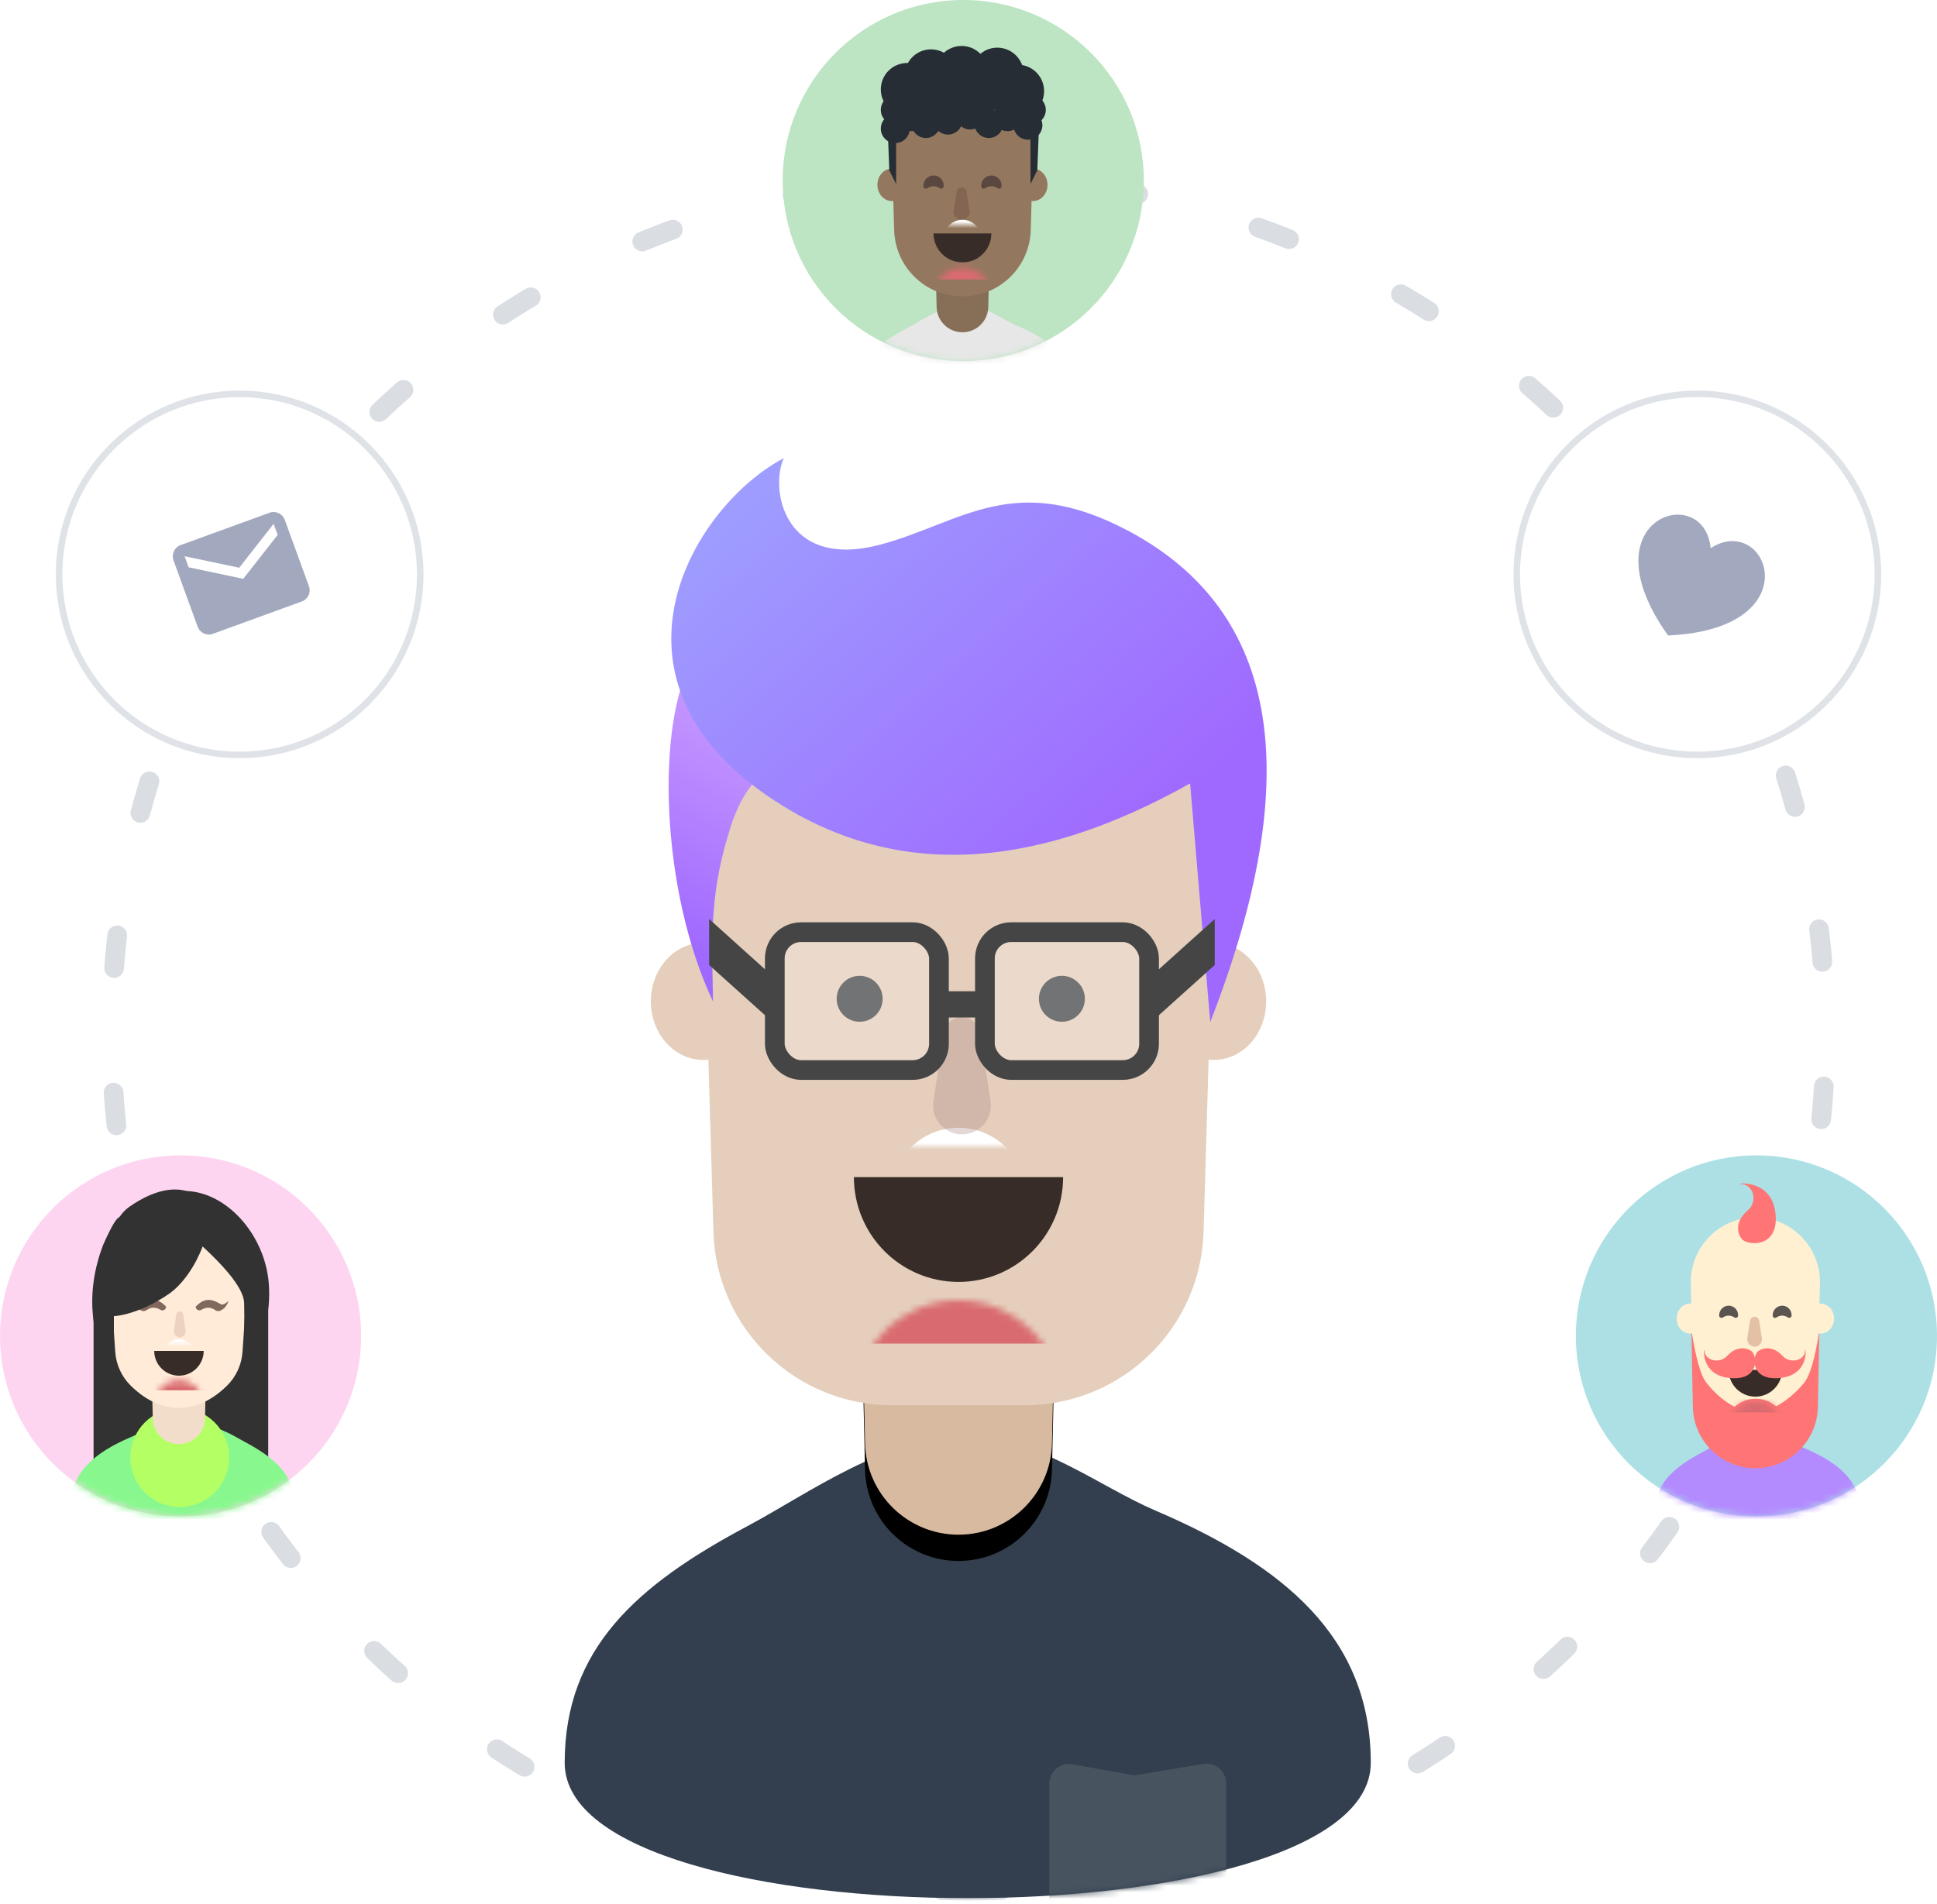 <?xml version="1.0" encoding="UTF-8"?>
<svg width="295px" height="290px" viewBox="0 0 295 290" version="1.1" xmlns="http://www.w3.org/2000/svg" xmlns:xlink="http://www.w3.org/1999/xlink">
    <title>Artwork 3</title>
    <defs>
        <path d="M122.766,49.795 C122.766,30.677 109.476,19.711 89.979,11.372 C81.439,7.719 71.709,0.017 61.383,0.017 C48.945,0.017 37.371,8.652 27.701,13.808 C11.015,22.706 0,32.39 0,49.795 C0,77.286 122.766,77.286 122.766,49.795 Z" id="path-1"></path>
        <path d="M59.977,116.887 C68.075,116.887 74.64,123.452 74.64,131.55 C74.64,131.659 74.639,131.769 74.636,131.878 L74.212,150.867 C74.039,158.605 67.717,164.787 59.977,164.787 C52.238,164.787 45.916,158.605 45.743,150.867 L45.318,131.878 C45.137,123.782 51.553,117.072 59.649,116.891 C59.759,116.888 59.868,116.887 59.977,116.887 Z" id="path-3"></path>
        <filter x="-6.8%" y="-4.2%" width="113.6%" height="116.7%" filterUnits="objectBoundingBox" id="filter-4">
            <feOffset dx="0" dy="4" in="SourceAlpha" result="shadowOffsetOuter1"></feOffset>
            <feColorMatrix values="0 0 0 0 0   0 0 0 0 0   0 0 0 0 0  0 0 0 0.279 0" type="matrix" in="shadowOffsetOuter1"></feColorMatrix>
        </filter>
        <path d="M15.931,15.967 C24.73,15.967 31.863,8.818 31.863,0 C19.652,0 6.529,0 0,0 C0,8.818 7.133,15.967 15.931,15.967 Z" id="path-5"></path>
        <linearGradient x1="24.032%" y1="27.131%" x2="50%" y2="100%" id="linearGradient-7">
            <stop stop-color="#CEA2FF" offset="0%"></stop>
            <stop stop-color="#9F69FF" offset="100%"></stop>
        </linearGradient>
        <linearGradient x1="83.163%" y1="5.1%" x2="19.204%" y2="62.405%" id="linearGradient-8">
            <stop stop-color="#9EA0FF" offset="0%"></stop>
            <stop stop-color="#9F69FF" offset="100%"></stop>
        </linearGradient>
        <circle id="path-9" cx="27.7" cy="27.5" r="27.5"></circle>
        <path d="M33.935,14.041 C33.935,8.756 30.262,5.725 24.872,3.42 C22.512,2.41 19.822,0.281 16.968,0.281 C13.529,0.281 10.33,2.668 7.657,4.093 C3.045,6.553 0,9.23 0,14.041 C0,21.64 33.935,21.64 33.935,14.041 Z" id="path-11"></path>
        <path d="M4.404,4.414 C6.836,4.414 8.808,2.438 8.808,0 C5.432,0 1.805,0 0,0 C0,2.438 1.972,4.414 4.404,4.414 Z" id="path-13"></path>
        <circle id="path-15" cx="27.5" cy="27.5" r="27.5"></circle>
        <path d="M4.075,4.084 C6.325,4.084 8.15,2.255 8.15,0 C5.026,0 1.67,0 0,0 C0,2.255 1.824,4.084 4.075,4.084 Z" id="path-17"></path>
        <circle id="path-19" cx="27.5" cy="27.5" r="27.5"></circle>
        <path d="M3.766,3.775 C5.846,3.775 7.533,2.085 7.533,0 C4.646,0 1.543,0 0,0 C0,2.085 1.686,3.775 3.766,3.775 Z" id="path-21"></path>
    </defs>
    <g id="Empty-States" stroke="none" stroke-width="1" fill="none" fill-rule="evenodd">
        <g id="3.2_No-Friends" transform="translate(-40, -88)">
            <g id="Artwork" transform="translate(40, 88)">
                <path d="M147.5,288 C219.573,288 278,229.573 278,157.5 C278,85.427 219.573,27 147.5,27 C75.427,27 17,85.427 17,157.5 C17,229.573 75.427,288 147.5,288 Z" id="circle" stroke="#1B3554" stroke-width="3" opacity="0.161" stroke-linecap="round" stroke-linejoin="round" stroke-dasharray="5,19"></path>
                <g id="main" transform="translate(86, 69)">
                    <g id="Rectangle-6" transform="translate(0, 149.743)">
                        <mask id="mask-2" fill="white">
                            <use xlink:href="#path-1"></use>
                        </mask>
                        <use id="Mask" fill="#333F4E" xlink:href="#path-1"></use>
                        <path d="M77.335,50.012 L86.734,51.714 L86.734,51.714 L97.248,49.956 C98.882,49.683 100.428,50.786 100.702,52.42 C100.729,52.583 100.743,52.749 100.743,52.915 L100.743,73.314 C100.743,74.971 99.4,76.314 97.743,76.314 L76.8,76.314 C75.143,76.314 73.8,74.971 73.8,73.314 L73.8,52.964 C73.8,51.307 75.143,49.964 76.8,49.964 C76.979,49.964 77.158,49.98 77.335,50.012 Z" fill="#485360" mask="url(#mask-2)"></path>
                    </g>
                    <g id="Rectangle-Copy">
                        <use fill="black" fill-opacity="1" filter="url(#filter-4)" xlink:href="#path-3"></use>
                        <use fill="#D8BAA1" fill-rule="evenodd" xlink:href="#path-3"></use>
                    </g>
                    <path d="M20.617,49.264 L99.337,49.264 L97.301,118.661 C96.869,133.366 84.824,145.063 70.112,145.063 L49.842,145.063 C35.131,145.063 23.085,133.366 22.654,118.661 L20.617,49.264 L20.617,49.264 Z" id="Rectangle" fill="#E5CFBC"></path>
                    <ellipse id="Oval-3" fill="#E5CFBC" cx="21.086" cy="83.545" rx="7.966" ry="8.922"></ellipse>
                    <ellipse id="Oval-3-Copy" fill="#E5CFBC" cx="98.869" cy="83.545" rx="7.966" ry="8.922"></ellipse>
                    <g id="Group-2" transform="translate(41.423, 79.38)">
                        <circle id="Oval" fill="#494A4B" cx="3.5" cy="3.77" r="3.5"></circle>
                        <circle id="Oval-Copy-2" fill="#494A4B" cx="34.3" cy="3.77" r="3.5"></circle>
                        <g id="Oval-2-Copy" transform="translate(2.623, 30.933)">
                            <mask id="mask-6" fill="white">
                                <use xlink:href="#path-5"></use>
                            </mask>
                            <use id="Mask" fill="#372C28" xlink:href="#path-5"></use>
                            <path d="M15.931,25.359 C24.73,25.359 31.863,18.21 31.863,9.392 C19.652,9.392 6.529,9.392 0,9.392 C0,18.21 7.133,25.359 15.931,25.359 Z" fill="#D96B70" mask="url(#mask-6)" transform="translate(15.931, 17.375) scale(1, -1) translate(-15.931, -17.375) "></path>
                            <path d="M15.931,2.818 C21.625,2.818 26.24,-1.808 26.24,-7.514 C18.339,-7.514 9.847,-7.514 5.623,-7.514 C5.623,-1.808 10.238,2.818 15.931,2.818 Z" id="Oval-2-Copy-2" fill="#FFFFFF" mask="url(#mask-6)" transform="translate(15.931, -2.348) scale(1, -1) translate(-15.931, 2.348) "></path>
                        </g>
                        <path d="M19.086,6.574 C20.435,6.574 21.583,7.556 21.793,8.889 L23.438,19.328 C23.817,21.732 22.175,23.987 19.771,24.366 C19.545,24.401 19.315,24.419 19.086,24.419 C16.652,24.419 14.68,22.447 14.68,20.014 C14.68,19.784 14.698,19.555 14.734,19.328 L16.378,8.889 C16.588,7.556 17.737,6.574 19.086,6.574 Z" id="Rectangle-4" fill="#A38080" opacity="0.308"></path>
                    </g>
                    <g id="Group-4" transform="translate(61, 43.5) scale(-1, 1) translate(-61, -43.5) translate(15, 0)">
                        <path d="M56.795,50.039 C70.282,43.006 78.724,45.759 82.121,58.299 C85.19,68.078 84.48,76.481 84.41,83.568 C92.343,66.816 93.198,41.359 87.479,31.417 C86.014,28.868 60.372,23.521 56.795,24.642 C52.977,25.839 52.977,34.304 56.795,50.039 Z" id="Path-5" fill="url(#linearGradient-7)"></path>
                        <path d="M8.685,86.705 L11.75,50.34 C36.201,64.09 57.545,64.799 75.781,52.467 C103.136,33.968 87.255,7.94 73.619,0.784 C75.781,5.358 73.729,17.918 58.891,13.955 C46.634,10.681 38.557,2.546 20.996,11.954 C-1.871,24.206 -5.975,49.123 8.685,86.705 Z" id="Path-4" fill="url(#linearGradient-8)"></path>
                    </g>
                    <rect id="Rectangle-21" stroke="#454545" stroke-width="3" fill-opacity="0.227" fill="#FFFFFF" x="32" y="73" width="25" height="21" rx="4"></rect>
                    <polygon id="Rectangle-7" fill="#454545" points="22 71 32 80 32 87 22 78"></polygon>
                    <polygon id="Rectangle-7-Copy" fill="#454545" points="99 71 89 80 89 87 99 78"></polygon>
                    <rect id="Rectangle-2" fill="#454545" x="56" y="82" width="9" height="4"></rect>
                    <rect id="Rectangle-21-Copy" stroke="#454545" stroke-width="3" fill-opacity="0.227" fill="#FFFFFF" x="64" y="73" width="25" height="21" rx="4"></rect>
                </g>
                <g id="person" transform="translate(119, 0)">
                    <mask id="mask-10" fill="white">
                        <use xlink:href="#path-9"></use>
                    </mask>
                    <use id="Mask" fill="#BDE4C3" xlink:href="#path-9"></use>
                    <g id="Group" mask="url(#mask-10)">
                        <g transform="translate(11, 7)">
                            <g id="Rectangle-6" stroke-width="1" fill="none" transform="translate(0, 39.181)">
                                <mask id="mask-12" fill="white">
                                    <use xlink:href="#path-11"></use>
                                </mask>
                                <use id="Mask" fill="#E7E7E7" xlink:href="#path-11"></use>
                                <path d="M23.935,14.564 L23.975,14.571 L23.975,14.571 L24.353,14.508 C25.987,14.235 27.533,15.338 27.807,16.972 C27.834,17.136 27.848,17.301 27.848,17.467 L27.848,18.371 C27.848,20.028 26.504,21.371 24.848,21.371 L23.4,21.371 C21.743,21.371 20.4,20.028 20.4,18.371 L20.4,17.516 C20.4,15.859 21.743,14.516 23.4,14.516 C23.579,14.516 23.758,14.532 23.935,14.564 Z" fill="#62D186" mask="url(#mask-12)"></path>
                            </g>
                            <path d="M16.579,30.375 C18.818,30.375 20.632,32.19 20.632,34.428 C20.632,34.459 20.632,34.489 20.631,34.519 L20.514,39.768 C20.466,41.907 18.718,43.616 16.579,43.616 C14.44,43.616 12.692,41.907 12.644,39.768 L12.527,34.519 C12.477,32.281 14.251,30.426 16.488,30.376 C16.519,30.376 16.549,30.375 16.579,30.375 Z" id="Rectangle-Copy" fill="#866E57"></path>
                            <path d="M5.699,11.683 L27.459,11.683 L26.978,28.065 C26.813,33.69 22.206,38.164 16.579,38.164 C10.952,38.164 6.345,33.69 6.18,28.065 L5.699,11.683 L5.699,11.683 Z" id="Rectangle" fill="#93775E"></path>
                            <ellipse id="Oval-3" fill="#93775E" cx="5.829" cy="21.159" rx="2.202" ry="2.466"></ellipse>
                            <ellipse id="Oval-3-Copy" fill="#93775E" cx="27.33" cy="21.159" rx="2.202" ry="2.466"></ellipse>
                            <g id="Group-2" stroke-width="1" fill="none" transform="translate(10.621, 19.731)">
                                <path d="M1.57,3.45381899e-05 C1.57,3.45381899e-05 1.57,3.45381899e-05 1.57,3.45381899e-05 C1.57,3.45381899e-05 1.57,3.45381899e-05 1.57,3.45381899e-05 C2.42,3.45381899e-05 3.109,0.689 3.109,1.538 L3.109,1.634 C3.109,1.842 2.94,2.011 2.732,2.011 C2.659,2.011 2.587,1.989 2.525,1.949 C2.207,1.739 1.886,1.634 1.563,1.634 C1.238,1.634 0.913,1.74 0.588,1.952 C0.412,2.067 0.176,2.018 0.062,1.842 C0.021,1.78 7.45233811e-17,1.708 0,1.634 L0,1.57 C-3.36750693e-05,0.703 0.703,3.45381899e-05 1.57,3.45381899e-05 Z" id="Rectangle-3-Copy" fill="#5A4840"></path>
                                <g id="Oval-2-Copy" transform="translate(1.554, 8.827)">
                                    <mask id="mask-14" fill="white">
                                        <use xlink:href="#path-13"></use>
                                    </mask>
                                    <use id="Mask" fill="#372C28" xlink:href="#path-13"></use>
                                    <path d="M4.404,7.01 C6.836,7.01 8.808,5.034 8.808,2.596 C5.432,2.596 1.805,2.596 0,2.596 C0,5.034 1.972,7.01 4.404,7.01 Z" fill="#D96B70" mask="url(#mask-14)" transform="translate(4.404, 4.803) scale(1, -1) translate(-4.404, -4.803) "></path>
                                    <path d="M4.404,0.779 C5.978,0.779 7.253,-0.5 7.253,-2.077 C5.069,-2.077 2.722,-2.077 1.554,-2.077 C1.554,-0.5 2.83,0.779 4.404,0.779 Z" id="Oval-2-Copy-2" fill="#FFFFFF" mask="url(#mask-14)" transform="translate(4.404, -0.649) scale(1, -1) translate(-4.404, 0.649) "></path>
                                </g>
                                <path d="M5.829,1.817 C6.201,1.817 6.519,2.089 6.577,2.457 L7.032,5.343 C7.136,6.007 6.683,6.631 6.018,6.735 C5.955,6.745 5.892,6.75 5.829,6.75 C5.156,6.75 4.611,6.205 4.611,5.532 C4.611,5.469 4.616,5.405 4.626,5.343 L5.08,2.457 C5.138,2.089 5.456,1.817 5.829,1.817 Z" id="Rectangle-4" fill="#482222" opacity="0.2"></path>
                                <path d="M10.378,3.45381899e-05 C10.378,3.45381899e-05 10.378,3.45381899e-05 10.378,3.45381899e-05 C10.378,3.45381899e-05 10.378,3.45381899e-05 10.378,3.45381899e-05 C11.228,3.45381899e-05 11.916,0.689 11.916,1.538 L11.916,1.634 C11.916,1.842 11.748,2.011 11.54,2.011 C11.466,2.011 11.394,1.989 11.333,1.949 C11.014,1.739 10.693,1.634 10.37,1.634 C10.045,1.634 9.72,1.74 9.395,1.952 C9.219,2.067 8.984,2.018 8.869,1.842 C8.829,1.78 8.808,1.708 8.808,1.634 L8.808,1.57 C8.808,0.703 9.511,3.45381899e-05 10.378,3.45381899e-05 Z" id="Rectangle-3-Copy-2" fill="#5A4840"></path>
                            </g>
                            <ellipse id="Oval-2" fill="#272D35" cx="6.347" cy="12.591" rx="2.202" ry="2.207"></ellipse>
                            <ellipse id="Oval-2-Copy-18" fill="#272D35" cx="6.347" cy="9.736" rx="2.202" ry="2.207"></ellipse>
                            <ellipse id="Oval-2-Copy-10" fill="#272D35" cx="8.16" cy="6.62" rx="4.015" ry="4.024"></ellipse>
                            <ellipse id="Oval-2-Copy-11" fill="#272D35" cx="11.787" cy="4.543" rx="4.015" ry="4.024"></ellipse>
                            <ellipse id="Oval-2-Copy-12" fill="#272D35" cx="12.564" cy="7.399" rx="4.015" ry="4.024"></ellipse>
                            <ellipse id="Oval-2-Copy-13" fill="#272D35" cx="16.45" cy="4.024" rx="4.015" ry="4.024"></ellipse>
                            <ellipse id="Oval-2-Copy-14" fill="#272D35" cx="19.299" cy="6.361" rx="4.015" ry="4.024"></ellipse>
                            <ellipse id="Oval-2-Copy-15" fill="#272D35" cx="21.89" cy="4.284" rx="4.015" ry="4.024"></ellipse>
                            <ellipse id="Oval-2-Copy-16" fill="#272D35" cx="24.998" cy="6.88" rx="4.015" ry="4.024"></ellipse>
                            <polygon id="Rectangle-5" fill="#272D35" points="5.181 12.202 6.476 12.202 6.476 21.029 5.44 18.952"></polygon>
                            <polygon id="Rectangle-5-Copy" fill="#272D35" points="26.941 12.202 28.236 12.202 27.977 18.952 26.941 21.029"></polygon>
                            <ellipse id="Oval-2-Copy-3" fill="#272D35" cx="8.678" cy="10.774" rx="2.202" ry="2.207"></ellipse>
                            <ellipse id="Oval-2-Copy-4" fill="#272D35" cx="11.01" cy="11.813" rx="2.202" ry="2.207"></ellipse>
                            <ellipse id="Oval-2-Copy-5" fill="#272D35" cx="14.377" cy="11.293" rx="2.202" ry="2.207"></ellipse>
                            <ellipse id="Oval-2-Copy-6" fill="#272D35" cx="17.745" cy="10.515" rx="2.202" ry="2.207"></ellipse>
                            <ellipse id="Oval-2-Copy-7" fill="#272D35" cx="20.594" cy="11.813" rx="2.202" ry="2.207"></ellipse>
                            <ellipse id="Oval-2-Copy-8" fill="#272D35" cx="23.444" cy="10.774" rx="2.202" ry="2.207"></ellipse>
                            <ellipse id="Oval-2-Copy-9" fill="#272D35" cx="26.552" cy="12.072" rx="2.202" ry="2.207"></ellipse>
                            <ellipse id="Oval-2-Copy-17" fill="#272D35" cx="27.07" cy="9.736" rx="2.202" ry="2.207"></ellipse>
                        </g>
                    </g>
                </g>
                <g id="heart" transform="translate(231, 60)">
                    <circle id="Oval-Copy" stroke-opacity="0.137" stroke="#1B3554" fill="#FFFFFF" cx="27.5" cy="27.5" r="27.5"></circle>
                    <path d="M26.918,37.695 C7.568,27.173 21.563,14.093 26.918,22.902 C32.275,14.093 46.27,27.173 26.918,37.695 Z" id="Shape" fill="#A2A8BD" fill-rule="nonzero" transform="translate(26.919, 28.847) rotate(26) translate(-26.919, -28.847) "></path>
                </g>
                <g id="person" transform="translate(240, 176)">
                    <mask id="mask-16" fill="white">
                        <use xlink:href="#path-15"></use>
                    </mask>
                    <use id="Mask" fill="#ADE0E5" xlink:href="#path-15"></use>
                    <g id="Group-Copy" mask="url(#mask-16)">
                        <g transform="translate(12, 4)">
                            <path d="M31.4,50.53 C31.4,45.64 28.001,42.836 23.014,40.703 C20.83,39.768 18.341,37.798 15.7,37.798 C12.519,37.798 9.558,40.007 7.085,41.326 C2.817,43.602 0,46.078 0,50.53 C0,57.562 31.4,57.562 31.4,50.53 Z" id="Oval-11" fill="#B38BFF"></path>
                            <path d="M15.34,29.391 C17.412,29.391 19.091,31.07 19.091,33.141 C19.091,33.169 19.09,33.197 19.09,33.225 L18.981,38.082 C18.937,40.061 17.32,41.642 15.34,41.642 C13.361,41.642 11.744,40.061 11.7,38.082 L11.591,33.225 C11.545,31.154 13.186,29.438 15.257,29.391 C15.285,29.391 15.313,29.391 15.34,29.391 Z" id="Rectangle-Copy" fill="#C4A588"></path>
                            <path d="M15.34,5.459 C20.773,5.459 25.178,9.863 25.178,15.296 C25.178,15.372 25.177,15.448 25.175,15.523 L24.904,27.252 C24.784,32.448 20.538,36.597 15.34,36.597 C10.143,36.597 5.897,32.448 5.777,27.252 L5.506,15.523 C5.38,10.092 9.682,5.587 15.113,5.462 C15.189,5.46 15.265,5.459 15.34,5.459 Z" id="Rectangle" fill="#FFF0D2"></path>
                            <path d="M5.594,22.58 C6.244,26.85 7.016,29.55 7.912,30.679 C9.571,32.772 12.324,35.103 15.267,35.103 C18.171,35.103 21.055,32.718 22.739,30.679 C23.674,29.547 24.457,26.847 25.087,22.58 L24.865,34.315 C24.767,39.505 20.532,43.662 15.34,43.662 C10.149,43.662 5.914,39.505 5.816,34.315 L5.594,22.58 L5.594,22.58 Z" id="Rectangle-Copy-2" fill="#FF7575"></path>
                            <ellipse id="Oval-4" fill="#FF7575" cx="15.38" cy="37.891" rx="4.806" ry="4.817"></ellipse>
                            <ellipse id="Oval-3" fill="#FFF0D2" cx="5.393" cy="20.863" rx="2.037" ry="2.282"></ellipse>
                            <ellipse id="Oval-3-Copy" fill="#FFF0D2" cx="25.288" cy="20.863" rx="2.037" ry="2.282"></ellipse>
                            <g id="Group-2" stroke-width="1" fill="none" transform="translate(9.827, 18.899)">
                                <path d="M1.453,3.19579059e-05 C1.453,3.19579059e-05 1.453,3.19579059e-05 1.453,3.19579059e-05 C1.453,3.19579059e-05 1.453,3.19579059e-05 1.453,3.19579059e-05 C2.239,3.19579059e-05 2.876,0.637 2.876,1.423 L2.876,1.512 C2.876,1.705 2.72,1.86 2.528,1.86 C2.46,1.86 2.394,1.841 2.337,1.803 C2.042,1.609 1.745,1.512 1.446,1.512 C1.145,1.512 0.844,1.61 0.544,1.807 C0.381,1.913 0.163,1.867 0.057,1.704 C0.02,1.647 8.35572867e-18,1.58 0,1.512 L0,1.453 C-3.11592675e-05,0.651 0.651,3.19579059e-05 1.453,3.19579059e-05 Z" id="Rectangle-3-Copy" fill="#5B5552"></path>
                                <g id="Oval-2-Copy" transform="translate(1.438, 9.773)">
                                    <mask id="mask-18" fill="white">
                                        <use xlink:href="#path-17"></use>
                                    </mask>
                                    <use id="Mask" fill="#372C28" xlink:href="#path-17"></use>
                                    <path d="M4.075,6.486 C6.325,6.486 8.15,4.658 8.15,2.402 C5.026,2.402 1.67,2.402 0,2.402 C0,4.658 1.824,6.486 4.075,6.486 Z" fill="#D96B70" mask="url(#mask-18)" transform="translate(4.075, 4.444) scale(1, -1) translate(-4.075, -4.444) "></path>
                                    <path d="M4.075,0.721 C5.531,0.721 6.711,-0.462 6.711,-1.922 C4.691,-1.922 2.519,-1.922 1.438,-1.922 C1.438,-0.462 2.619,0.721 4.075,0.721 Z" id="Oval-2-Copy-2" fill="#FFFFFF" mask="url(#mask-18)" transform="translate(4.075, -0.601) scale(1, -1) translate(-4.075, 0.601) "></path>
                                </g>
                                <path d="M5.393,1.682 C5.738,1.682 6.032,1.933 6.086,2.273 L6.506,4.944 C6.603,5.558 6.183,6.135 5.569,6.232 C5.51,6.241 5.452,6.246 5.393,6.246 C4.771,6.246 4.266,5.741 4.266,5.119 C4.266,5.06 4.271,5.002 4.28,4.944 L4.701,2.273 C4.754,1.933 5.048,1.682 5.393,1.682 Z" id="Rectangle-4" fill="#C08267" opacity="0.419"></path>
                                <path d="M9.603,3.19579059e-05 C9.603,3.19579059e-05 9.603,3.19579059e-05 9.603,3.19579059e-05 C9.603,3.19579059e-05 9.603,3.19579059e-05 9.603,3.19579059e-05 C10.389,3.19579059e-05 11.026,0.637 11.026,1.423 L11.026,1.512 C11.026,1.705 10.87,1.86 10.678,1.86 C10.61,1.86 10.543,1.841 10.486,1.803 C10.191,1.609 9.894,1.512 9.595,1.512 C9.295,1.512 8.994,1.61 8.693,1.807 C8.531,1.913 8.313,1.867 8.207,1.704 C8.169,1.647 8.15,1.58 8.15,1.512 L8.15,1.453 C8.15,0.651 8.8,3.19579059e-05 9.603,3.19579059e-05 Z" id="Rectangle-3-Copy-2" fill="#5B5552"></path>
                            </g>
                            <path d="M13.274,8.743 C12.426,7.712 12.384,5.903 14.123,4.434 C15.861,2.965 14.922,0.427 13.274,0.399 C11.626,0.37 17.725,-0.765 18.39,4.718 C19.055,10.2 14.123,9.775 13.274,8.743 Z" id="Path-2" fill="#FF7575"></path>
                            <path d="M15.75,25.843 C16.634,25.169 18.184,25.136 19.442,26.517 C20.701,27.897 22.876,27.152 22.9,25.843 C22.924,24.534 23.897,29.378 19.199,29.906 C14.502,30.434 14.865,26.517 15.75,25.843 Z" id="Path-2-Copy" fill="#FF7575"></path>
                            <path d="M14.766,25.843 C13.882,25.169 12.332,25.136 11.074,26.517 C9.815,27.897 7.64,27.152 7.616,25.843 C7.592,24.534 6.619,29.378 11.317,29.906 C16.014,30.434 15.65,26.517 14.766,25.843 Z" id="Path-2-Copy-2" fill="#FF7575"></path>
                        </g>
                    </g>
                </g>
                <g id="mail" transform="translate(9, 60)">
                    <circle id="Oval-Copy-2" stroke-opacity="0.137" stroke="#1B3554" fill="#FFFFFF" cx="27.5" cy="27.5" r="27.5"></circle>
                    <path d="M34.951,20.14 L20.523,20.14 C19.532,20.14 18.72,20.949 18.72,21.938 L18.72,32.723 C18.72,33.711 19.532,34.52 20.523,34.52 L34.951,34.52 C35.943,34.52 36.754,33.711 36.754,32.723 L36.754,21.938 C36.754,20.949 35.943,20.14 34.951,20.14 Z M34.951,23.735 L27.737,28.229 L20.523,23.735 L20.523,21.938 L27.737,26.431 L34.951,21.938 L34.951,23.735 Z" id="Shape" fill="#A2A8BD" fill-rule="nonzero" transform="translate(27.737, 27.33) rotate(-20) translate(-27.737, -27.33) "></path>
                </g>
                <g id="person" transform="translate(0, 176)">
                    <mask id="mask-20" fill="white">
                        <use xlink:href="#path-19"></use>
                    </mask>
                    <use id="Mask" fill="#FED5F1" xlink:href="#path-19"></use>
                    <g id="Group-Copy-2" mask="url(#mask-20)">
                        <g transform="translate(27, 31) scale(-1, 1) translate(-27, -31) translate(9, 2)">
                            <rect id="Rectangle-20" fill="#323232" x="4.15" y="18.591" width="26.6" height="29.816"></rect>
                            <path d="M34.3,51.689 C34.3,46.348 30.587,43.284 25.14,40.954 C23.825,40.392 23.458,40.187 21.969,39.487 C20.756,38.917 23.541,43.645 17.15,43.645 C10.759,43.645 12.556,39.25 11.217,39.839 C9.331,40.67 9.32,40.792 7.74,41.635 C3.078,44.121 0,46.826 0,51.689 C0,59.37 34.3,59.37 34.3,51.689 Z" id="Oval-11" fill="#88F88E"></path>
                            <ellipse id="Oval-6" fill="#B4FF64" cx="17.625" cy="44.022" rx="7.525" ry="7.542"></ellipse>
                            <path d="M17.757,28.597 C20.02,28.597 21.854,30.431 21.854,32.694 C21.854,32.724 21.854,32.755 21.853,32.785 L21.734,38.091 C21.686,40.253 19.92,41.98 17.757,41.98 C15.595,41.98 13.829,40.253 13.78,38.091 L13.662,32.785 C13.611,30.523 15.404,28.649 17.666,28.598 C17.696,28.598 17.727,28.597 17.757,28.597 Z" id="Rectangle-Copy" fill="#F2DDCA"></path>
                            <path d="M17.737,8.671 L17.778,8.671 C23.443,8.671 28.035,13.263 28.035,18.928 C28.035,19.16 28.027,19.391 28.011,19.622 L27.448,27.935 C27.314,29.914 26.45,31.773 25.024,33.151 C22.733,35.363 20.311,36.469 17.757,36.469 C15.204,36.469 12.781,35.363 10.49,33.151 C9.064,31.773 8.2,29.914 8.067,27.935 L7.503,19.622 C7.12,13.97 11.391,9.078 17.043,8.694 C17.274,8.679 17.505,8.671 17.737,8.671 Z" id="Rectangle" fill="#FFEBD8"></path>
                            <path d="M17.626,21.78 C17.895,21.78 18.122,21.977 18.16,22.243 L18.51,24.692 C18.58,25.181 18.241,25.633 17.752,25.703 C17.71,25.709 17.668,25.712 17.626,25.712 C17.133,25.712 16.733,25.312 16.733,24.819 C16.733,24.776 16.736,24.734 16.742,24.692 L17.092,22.243 C17.13,21.977 17.357,21.78 17.626,21.78 Z" id="Rectangle-4" fill="#A5725C" opacity="0.2"></path>
                            <path d="M22.225,17.488 C22.225,17.488 22.225,17.488 22.225,17.488 C22.225,17.488 22.225,17.488 22.225,17.488 C23.083,17.488 23.779,18.184 23.779,19.042 L23.779,19.14 C23.779,19.35 23.609,19.52 23.399,19.52 C23.325,19.52 23.252,19.498 23.19,19.457 C22.868,19.246 22.543,19.14 22.217,19.14 C21.888,19.14 21.56,19.247 21.231,19.461 C21.054,19.577 20.816,19.527 20.7,19.349 C20.659,19.287 20.637,19.214 20.637,19.14 L20.637,19.075 C20.637,18.198 21.348,17.488 22.225,17.488 Z" id="Rectangle-3-Copy-2" fill="#81685D"></path>
                            <g id="Group-4" stroke-width="1" fill="none" transform="translate(10.1, 19.994)">
                                <path d="M0.902,0.952 C1.755,0.333 2.505,0.024 3.153,0.024 C3.801,0.024 4.449,0.368 5.096,1.057 C5.096,1.367 4.845,1.618 4.535,1.618 C4.434,1.618 4.334,1.591 4.247,1.539 C3.882,1.321 3.513,1.212 3.143,1.212 C2.82,1.212 2.476,1.337 2.111,1.588 C1.759,1.83 1.278,1.74 1.037,1.388 C0.949,1.26 0.902,1.107 0.902,0.952 L0.902,0.952 L0.902,0.952 Z" id="Rectangle-3-Copy" fill="#81685D"></path>
                                <path d="M0.104,0.162 C0.379,1.056 0.889,1.573 1.635,1.715 C2.076,1.406 1.907,0.385 1.311,0.681 C1.004,0.833 0.602,0.66 0.104,0.162 Z" id="Path-5" fill="#81685D"></path>
                            </g>
                            <g id="Group-4-Copy" stroke-width="1" fill="none" transform="translate(22.175, 20.871) scale(-1, 1) translate(-22.175, -20.871) translate(19.55, 19.994)">
                                <path d="M0.902,0.952 C1.755,0.333 2.505,0.024 3.153,0.024 C3.801,0.024 4.449,0.368 5.096,1.057 C5.096,1.367 4.845,1.618 4.535,1.618 C4.434,1.618 4.334,1.591 4.247,1.539 C3.882,1.321 3.513,1.212 3.143,1.212 C2.82,1.212 2.476,1.337 2.111,1.588 C1.759,1.83 1.278,1.74 1.037,1.388 C0.949,1.26 0.902,1.107 0.902,0.952 L0.902,0.952 L0.902,0.952 Z" id="Rectangle-3-Copy" fill="#81685D"></path>
                                <path d="M0.104,0.162 C0.379,1.056 0.889,1.573 1.635,1.715 C2.076,1.406 1.907,0.385 1.311,0.681 C1.004,0.833 0.602,0.66 0.104,0.162 Z" id="Path-5" fill="#81685D"></path>
                            </g>
                            <path d="M23.503,19.799 C28.625,19.799 33.585,17.952 33.827,16.139 C34.068,14.326 26.038,5.473 20.916,5.473 C15.793,5.473 11.963,7.273 11.267,11.022 C10.572,14.771 18.38,19.799 23.503,19.799 Z" id="Oval-5" fill="#323232" transform="translate(22.528, 12.636) rotate(35) translate(-22.528, -12.636) "></path>
                            <g id="Oval-2-Copy" stroke-width="1" fill="none" transform="translate(13.98, 27.789)">
                                <mask id="mask-22" fill="white">
                                    <use xlink:href="#path-21"></use>
                                </mask>
                                <use id="Mask" fill="#372C28" xlink:href="#path-21"></use>
                                <path d="M3.766,5.995 C5.846,5.995 7.533,4.305 7.533,2.22 C4.646,2.22 1.543,2.22 0,2.22 C0,4.305 1.686,5.995 3.766,5.995 Z" fill="#D96B70" mask="url(#mask-22)" transform="translate(3.766, 4.108) scale(1, -1) translate(-3.766, -4.108) "></path>
                                <path d="M3.766,0.666 C5.112,0.666 6.203,-0.427 6.203,-1.776 C4.335,-1.776 2.328,-1.776 1.329,-1.776 C1.329,-0.427 2.42,0.666 3.766,0.666 Z" id="Oval-2-Copy-2" fill="#FFFFFF" mask="url(#mask-22)" transform="translate(3.766, -0.555) scale(1, -1) translate(-3.766, 0.555) "></path>
                            </g>
                            <path d="M27.655,18.859 L27.655,32.203 C31.406,25.501 31.955,18.652 29.302,11.658 C26.002,4.165 25.453,6.566 27.655,18.859 Z" id="Path-3" fill="#323232"></path>
                            <path d="M15.419,10.724 C10.401,15.166 7.867,18.426 7.816,20.502 C7.766,22.579 7.791,26.154 7.893,31.227 C4.937,26.628 3.665,22.003 4.078,17.351 C4.697,10.373 10.001,4.102 15.97,3.475 C19.949,3.056 19.765,5.472 15.419,10.724 Z" id="Path-4" fill="#323232"></path>
                        </g>
                    </g>
                </g>
            </g>
        </g>
    </g>
</svg>